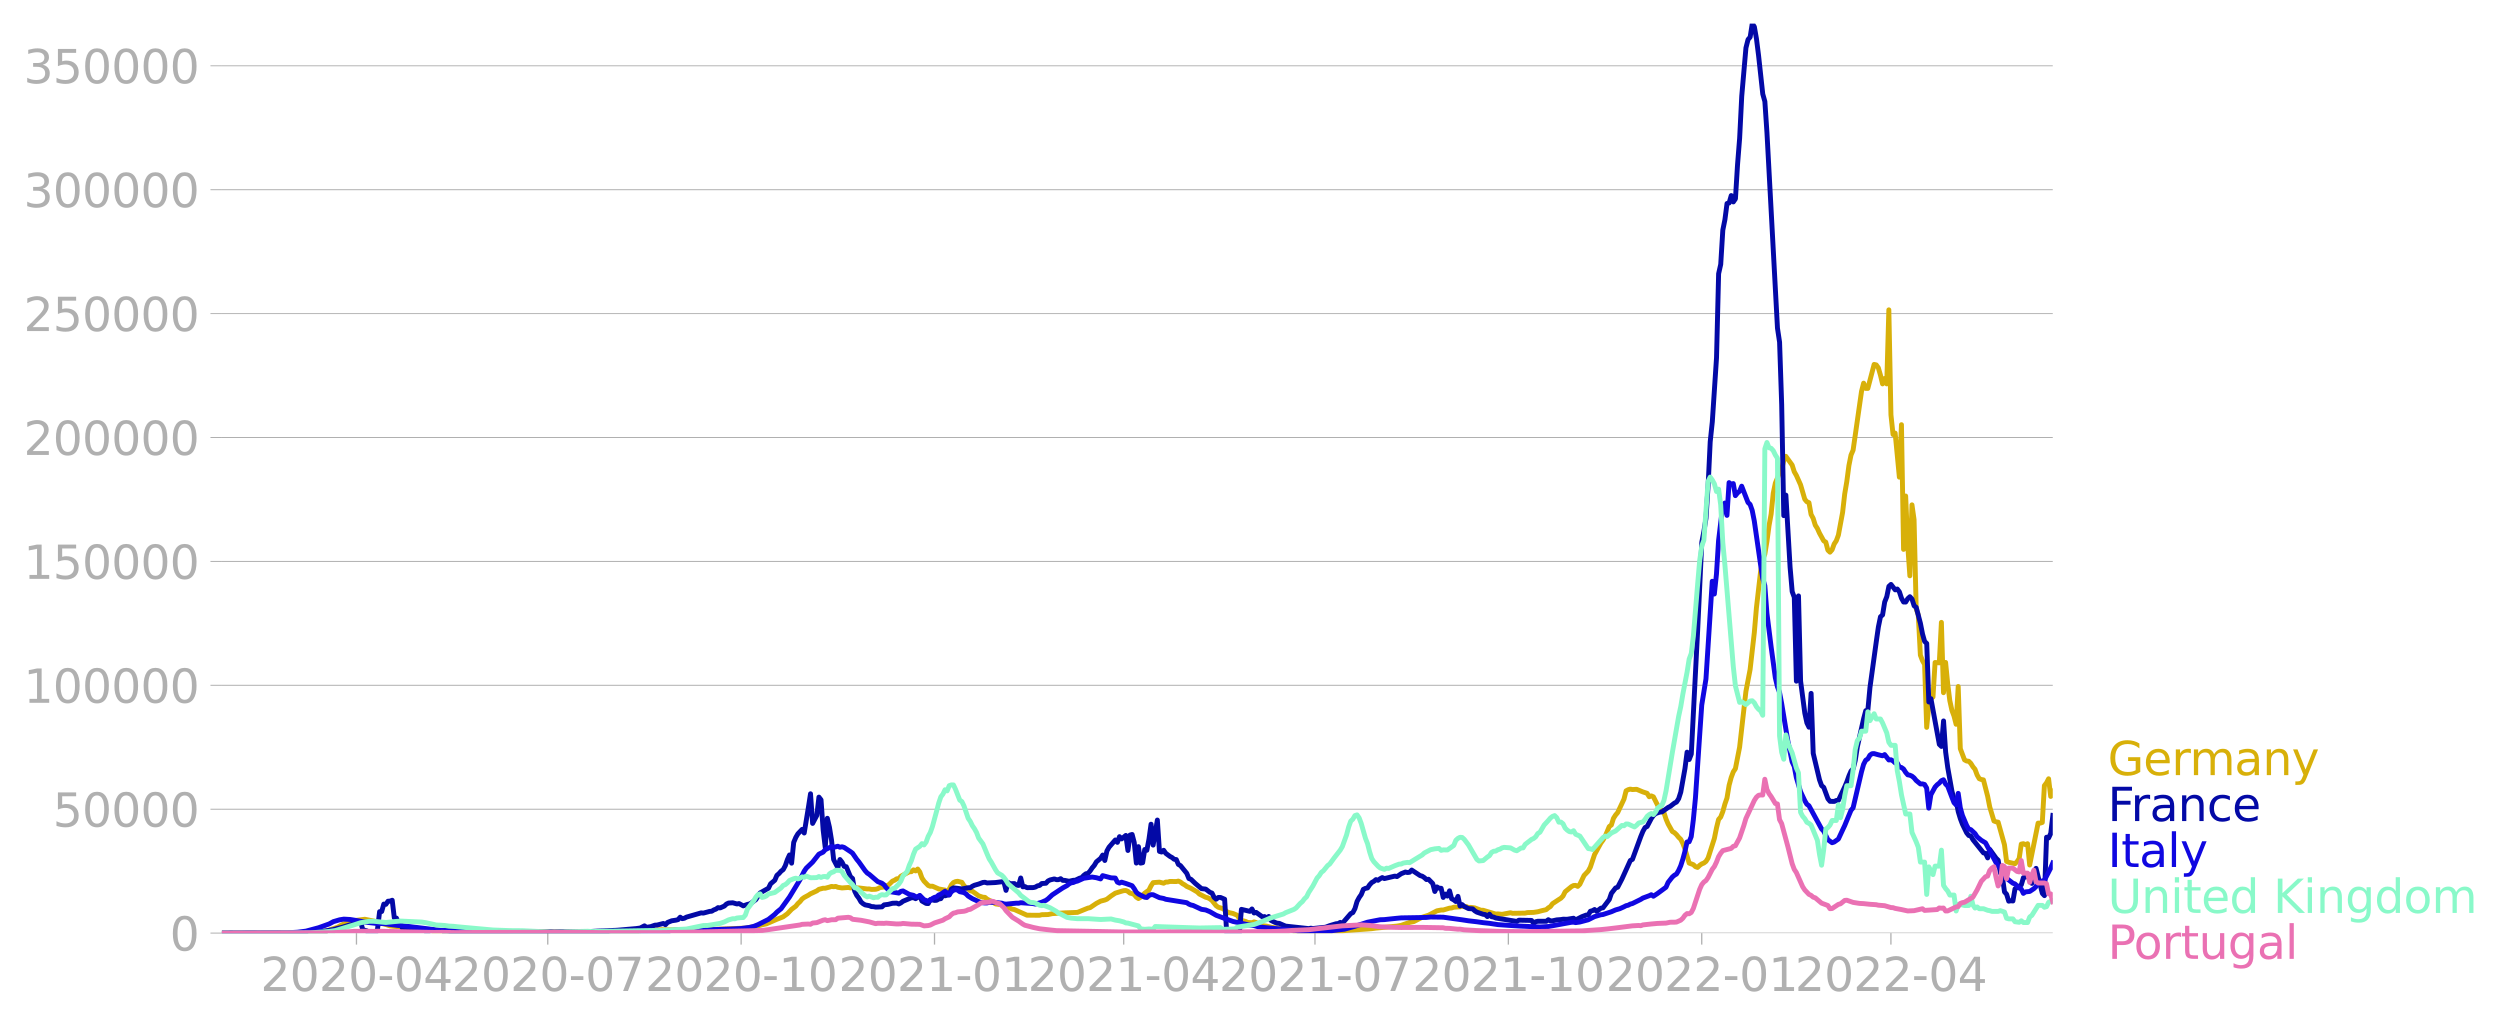 <svg xmlns:xlink="http://www.w3.org/1999/xlink" width="1015.94" height="416.199" viewBox="0 0 761.955 312.149" xmlns="http://www.w3.org/2000/svg"><defs><style>*{stroke-linejoin:round;stroke-linecap:butt}</style></defs><g id="figure_1"><path d="M0 312.15h761.955V0H0v312.15z" style="fill:none" id="patch_1"/><g id="axes_1"><path d="M67.645 284.4h558V7.2h-558v277.2z" style="fill:none" id="patch_2"/><g id="matplotlib.axis_1"><g id="xtick_1"><g id="line2d_1"><defs><path id="m36d4f7e7e8" d="M0 0v3.5" style="stroke:#b0b0b0;stroke-width:.4"/></defs><use xlink:href="#m36d4f7e7e8" x="108.646" y="284.4" style="fill:#b0b0b0;stroke:#b0b0b0;stroke-width:.4"/></g><g style="fill:#b0b0b0" transform="matrix(.14 0 0 -.14 79.398 302.038)" id="text_1"><defs><path id="DejaVuSans-32" d="M1228 531h2203V0H469v531q359 372 979 998 621 627 780 809 303 340 423 576 121 236 121 464 0 372-261 606-261 235-680 235-297 0-627-103-329-103-704-313v638q381 153 712 231 332 78 607 78 725 0 1156-363 431-362 431-968 0-288-108-546-107-257-392-607-78-91-497-524-418-433-1181-1211z" transform="scale(.016)"/><path id="DejaVuSans-30" d="M2034 4250q-487 0-733-480-245-479-245-1442 0-959 245-1439 246-480 733-480 491 0 736 480 246 480 246 1439 0 963-246 1442-245 480-736 480zm0 500q785 0 1199-621 414-620 414-1801 0-1178-414-1799Q2819-91 2034-91q-784 0-1198 620-414 621-414 1799 0 1181 414 1801 414 621 1198 621z" transform="scale(.016)"/><path id="DejaVuSans-2d" d="M313 2009h1684v-512H313v512z" transform="scale(.016)"/><path id="DejaVuSans-34" d="M2419 4116 825 1625h1594v2491zm-166 550h794V1625h666v-525h-666V0h-628v1100H313v609l1940 2957z" transform="scale(.016)"/></defs><use xlink:href="#DejaVuSans-32"/><use xlink:href="#DejaVuSans-30" x="63.623"/><use xlink:href="#DejaVuSans-32" x="127.246"/><use xlink:href="#DejaVuSans-30" x="190.869"/><use xlink:href="#DejaVuSans-2d" x="254.492"/><use xlink:href="#DejaVuSans-30" x="290.576"/><use xlink:href="#DejaVuSans-34" x="354.199"/></g></g><g id="xtick_2"><use xlink:href="#m36d4f7e7e8" x="166.945" y="284.4" style="fill:#b0b0b0;stroke:#b0b0b0;stroke-width:.4" id="line2d_2"/><g style="fill:#b0b0b0" transform="matrix(.14 0 0 -.14 137.697 302.038)" id="text_2"><defs><path id="DejaVuSans-37" d="M525 4666h3000v-269L1831 0h-659l1594 4134H525v532z" transform="scale(.016)"/></defs><use xlink:href="#DejaVuSans-32"/><use xlink:href="#DejaVuSans-30" x="63.623"/><use xlink:href="#DejaVuSans-32" x="127.246"/><use xlink:href="#DejaVuSans-30" x="190.869"/><use xlink:href="#DejaVuSans-2d" x="254.492"/><use xlink:href="#DejaVuSans-30" x="290.576"/><use xlink:href="#DejaVuSans-37" x="354.199"/></g></g><g id="xtick_3"><use xlink:href="#m36d4f7e7e8" x="225.884" y="284.4" style="fill:#b0b0b0;stroke:#b0b0b0;stroke-width:.4" id="line2d_3"/><g style="fill:#b0b0b0" transform="matrix(.14 0 0 -.14 196.636 302.038)" id="text_3"><defs><path id="DejaVuSans-31" d="M794 531h1031v3560L703 3866v575l1116 225h631V531h1031V0H794v531z" transform="scale(.016)"/></defs><use xlink:href="#DejaVuSans-32"/><use xlink:href="#DejaVuSans-30" x="63.623"/><use xlink:href="#DejaVuSans-32" x="127.246"/><use xlink:href="#DejaVuSans-30" x="190.869"/><use xlink:href="#DejaVuSans-2d" x="254.492"/><use xlink:href="#DejaVuSans-31" x="290.576"/><use xlink:href="#DejaVuSans-30" x="354.199"/></g></g><g id="xtick_4"><use xlink:href="#m36d4f7e7e8" x="284.823" y="284.4" style="fill:#b0b0b0;stroke:#b0b0b0;stroke-width:.4" id="line2d_4"/><g style="fill:#b0b0b0" transform="matrix(.14 0 0 -.14 255.575 302.038)" id="text_4"><use xlink:href="#DejaVuSans-32"/><use xlink:href="#DejaVuSans-30" x="63.623"/><use xlink:href="#DejaVuSans-32" x="127.246"/><use xlink:href="#DejaVuSans-31" x="190.869"/><use xlink:href="#DejaVuSans-2d" x="254.492"/><use xlink:href="#DejaVuSans-30" x="290.576"/><use xlink:href="#DejaVuSans-31" x="354.199"/></g></g><g id="xtick_5"><use xlink:href="#m36d4f7e7e8" x="342.481" y="284.4" style="fill:#b0b0b0;stroke:#b0b0b0;stroke-width:.4" id="line2d_5"/><g style="fill:#b0b0b0" transform="matrix(.14 0 0 -.14 313.233 302.038)" id="text_5"><use xlink:href="#DejaVuSans-32"/><use xlink:href="#DejaVuSans-30" x="63.623"/><use xlink:href="#DejaVuSans-32" x="127.246"/><use xlink:href="#DejaVuSans-31" x="190.869"/><use xlink:href="#DejaVuSans-2d" x="254.492"/><use xlink:href="#DejaVuSans-30" x="290.576"/><use xlink:href="#DejaVuSans-34" x="354.199"/></g></g><g id="xtick_6"><use xlink:href="#m36d4f7e7e8" x="400.779" y="284.4" style="fill:#b0b0b0;stroke:#b0b0b0;stroke-width:.4" id="line2d_6"/><g style="fill:#b0b0b0" transform="matrix(.14 0 0 -.14 371.531 302.038)" id="text_6"><use xlink:href="#DejaVuSans-32"/><use xlink:href="#DejaVuSans-30" x="63.623"/><use xlink:href="#DejaVuSans-32" x="127.246"/><use xlink:href="#DejaVuSans-31" x="190.869"/><use xlink:href="#DejaVuSans-2d" x="254.492"/><use xlink:href="#DejaVuSans-30" x="290.576"/><use xlink:href="#DejaVuSans-37" x="354.199"/></g></g><g id="xtick_7"><use xlink:href="#m36d4f7e7e8" x="459.718" y="284.4" style="fill:#b0b0b0;stroke:#b0b0b0;stroke-width:.4" id="line2d_7"/><g style="fill:#b0b0b0" transform="matrix(.14 0 0 -.14 430.47 302.038)" id="text_7"><use xlink:href="#DejaVuSans-32"/><use xlink:href="#DejaVuSans-30" x="63.623"/><use xlink:href="#DejaVuSans-32" x="127.246"/><use xlink:href="#DejaVuSans-31" x="190.869"/><use xlink:href="#DejaVuSans-2d" x="254.492"/><use xlink:href="#DejaVuSans-31" x="290.576"/><use xlink:href="#DejaVuSans-30" x="354.199"/></g></g><g id="xtick_8"><use xlink:href="#m36d4f7e7e8" x="518.658" y="284.4" style="fill:#b0b0b0;stroke:#b0b0b0;stroke-width:.4" id="line2d_8"/><g style="fill:#b0b0b0" transform="matrix(.14 0 0 -.14 489.41 302.038)" id="text_8"><use xlink:href="#DejaVuSans-32"/><use xlink:href="#DejaVuSans-30" x="63.623"/><use xlink:href="#DejaVuSans-32" x="127.246"/><use xlink:href="#DejaVuSans-32" x="190.869"/><use xlink:href="#DejaVuSans-2d" x="254.492"/><use xlink:href="#DejaVuSans-30" x="290.576"/><use xlink:href="#DejaVuSans-31" x="354.199"/></g></g><g id="xtick_9"><use xlink:href="#m36d4f7e7e8" x="576.315" y="284.4" style="fill:#b0b0b0;stroke:#b0b0b0;stroke-width:.4" id="line2d_9"/><g style="fill:#b0b0b0" transform="matrix(.14 0 0 -.14 547.068 302.038)" id="text_9"><use xlink:href="#DejaVuSans-32"/><use xlink:href="#DejaVuSans-30" x="63.623"/><use xlink:href="#DejaVuSans-32" x="127.246"/><use xlink:href="#DejaVuSans-32" x="190.869"/><use xlink:href="#DejaVuSans-2d" x="254.492"/><use xlink:href="#DejaVuSans-30" x="290.576"/><use xlink:href="#DejaVuSans-34" x="354.199"/></g></g></g><g id="matplotlib.axis_2"><g id="ytick_1"><path d="M67.645 284.4h558" clip-path="url(#pf138732168)" style="fill:none;stroke:#b0b0b0;stroke-width:.3;stroke-linecap:square" id="line2d_10"/><g id="line2d_11"><defs><path id="mbc716d2d7b" d="M0 0h-3.5" style="stroke:#b0b0b0;stroke-width:.3"/></defs><use xlink:href="#mbc716d2d7b" x="67.645" y="284.4" style="fill:#b0b0b0;stroke:#b0b0b0;stroke-width:.3"/></g><use xlink:href="#DejaVuSans-30" style="fill:#b0b0b0" transform="matrix(.14 0 0 -.14 51.737 289.719)" id="text_10"/></g><g id="ytick_2"><path d="M67.645 246.636h558" clip-path="url(#pf138732168)" style="fill:none;stroke:#b0b0b0;stroke-width:.3;stroke-linecap:square" id="line2d_12"/><use xlink:href="#mbc716d2d7b" x="67.645" y="246.636" style="fill:#b0b0b0;stroke:#b0b0b0;stroke-width:.3" id="line2d_13"/><g style="fill:#b0b0b0" transform="matrix(.14 0 0 -.14 16.108 251.955)" id="text_11"><defs><path id="DejaVuSans-35" d="M691 4666h2478v-532H1269V2991q137 47 274 70 138 23 276 23 781 0 1237-428 457-428 457-1159 0-753-469-1171Q2575-91 1722-91q-294 0-599 50Q819 9 494 109v635q281-153 581-228t634-75q541 0 856 284 316 284 316 772 0 487-316 771-315 285-856 285-253 0-505-56-251-56-513-175v2344z" transform="scale(.016)"/></defs><use xlink:href="#DejaVuSans-35"/><use xlink:href="#DejaVuSans-30" x="63.623"/><use xlink:href="#DejaVuSans-30" x="127.246"/><use xlink:href="#DejaVuSans-30" x="190.869"/><use xlink:href="#DejaVuSans-30" x="254.492"/></g></g><g id="ytick_3"><path d="M67.645 208.872h558" clip-path="url(#pf138732168)" style="fill:none;stroke:#b0b0b0;stroke-width:.3;stroke-linecap:square" id="line2d_14"/><use xlink:href="#mbc716d2d7b" x="67.645" y="208.872" style="fill:#b0b0b0;stroke:#b0b0b0;stroke-width:.3" id="line2d_15"/><g style="fill:#b0b0b0" transform="matrix(.14 0 0 -.14 7.2 214.191)" id="text_12"><use xlink:href="#DejaVuSans-31"/><use xlink:href="#DejaVuSans-30" x="63.623"/><use xlink:href="#DejaVuSans-30" x="127.246"/><use xlink:href="#DejaVuSans-30" x="190.869"/><use xlink:href="#DejaVuSans-30" x="254.492"/><use xlink:href="#DejaVuSans-30" x="318.115"/></g></g><g id="ytick_4"><path d="M67.645 171.108h558" clip-path="url(#pf138732168)" style="fill:none;stroke:#b0b0b0;stroke-width:.3;stroke-linecap:square" id="line2d_16"/><use xlink:href="#mbc716d2d7b" x="67.645" y="171.108" style="fill:#b0b0b0;stroke:#b0b0b0;stroke-width:.3" id="line2d_17"/><g style="fill:#b0b0b0" transform="matrix(.14 0 0 -.14 7.2 176.427)" id="text_13"><use xlink:href="#DejaVuSans-31"/><use xlink:href="#DejaVuSans-35" x="63.623"/><use xlink:href="#DejaVuSans-30" x="127.246"/><use xlink:href="#DejaVuSans-30" x="190.869"/><use xlink:href="#DejaVuSans-30" x="254.492"/><use xlink:href="#DejaVuSans-30" x="318.115"/></g></g><g id="ytick_5"><path d="M67.645 133.344h558" clip-path="url(#pf138732168)" style="fill:none;stroke:#b0b0b0;stroke-width:.3;stroke-linecap:square" id="line2d_18"/><use xlink:href="#mbc716d2d7b" x="67.645" y="133.344" style="fill:#b0b0b0;stroke:#b0b0b0;stroke-width:.3" id="line2d_19"/><g style="fill:#b0b0b0" transform="matrix(.14 0 0 -.14 7.2 138.663)" id="text_14"><use xlink:href="#DejaVuSans-32"/><use xlink:href="#DejaVuSans-30" x="63.623"/><use xlink:href="#DejaVuSans-30" x="127.246"/><use xlink:href="#DejaVuSans-30" x="190.869"/><use xlink:href="#DejaVuSans-30" x="254.492"/><use xlink:href="#DejaVuSans-30" x="318.115"/></g></g><g id="ytick_6"><path d="M67.645 95.58h558" clip-path="url(#pf138732168)" style="fill:none;stroke:#b0b0b0;stroke-width:.3;stroke-linecap:square" id="line2d_20"/><use xlink:href="#mbc716d2d7b" x="67.645" y="95.581" style="fill:#b0b0b0;stroke:#b0b0b0;stroke-width:.3" id="line2d_21"/><g style="fill:#b0b0b0" transform="matrix(.14 0 0 -.14 7.2 100.9)" id="text_15"><use xlink:href="#DejaVuSans-32"/><use xlink:href="#DejaVuSans-35" x="63.623"/><use xlink:href="#DejaVuSans-30" x="127.246"/><use xlink:href="#DejaVuSans-30" x="190.869"/><use xlink:href="#DejaVuSans-30" x="254.492"/><use xlink:href="#DejaVuSans-30" x="318.115"/></g></g><g id="ytick_7"><path d="M67.645 57.817h558" clip-path="url(#pf138732168)" style="fill:none;stroke:#b0b0b0;stroke-width:.3;stroke-linecap:square" id="line2d_22"/><use xlink:href="#mbc716d2d7b" x="67.645" y="57.817" style="fill:#b0b0b0;stroke:#b0b0b0;stroke-width:.3" id="line2d_23"/><g style="fill:#b0b0b0" transform="matrix(.14 0 0 -.14 7.2 63.136)" id="text_16"><defs><path id="DejaVuSans-33" d="M2597 2516q453-97 707-404 255-306 255-756 0-690-475-1069Q2609-91 1734-91q-293 0-604 58T488 141v609q262-153 574-231 313-78 654-78 593 0 904 234t311 681q0 413-289 645-289 233-804 233h-544v519h569q465 0 712 186t247 536q0 359-255 551-254 193-729 193-260 0-557-57-297-56-653-174v562q360 100 674 150t592 50q719 0 1137-327 419-326 419-882 0-388-222-655t-631-370z" transform="scale(.016)"/></defs><use xlink:href="#DejaVuSans-33"/><use xlink:href="#DejaVuSans-30" x="63.623"/><use xlink:href="#DejaVuSans-30" x="127.246"/><use xlink:href="#DejaVuSans-30" x="190.869"/><use xlink:href="#DejaVuSans-30" x="254.492"/><use xlink:href="#DejaVuSans-30" x="318.115"/></g></g><g id="ytick_8"><path d="M67.645 20.053h558" clip-path="url(#pf138732168)" style="fill:none;stroke:#b0b0b0;stroke-width:.3;stroke-linecap:square" id="line2d_24"/><use xlink:href="#mbc716d2d7b" x="67.645" y="20.053" style="fill:#b0b0b0;stroke:#b0b0b0;stroke-width:.3" id="line2d_25"/><g style="fill:#b0b0b0" transform="matrix(.14 0 0 -.14 7.2 25.372)" id="text_17"><use xlink:href="#DejaVuSans-33"/><use xlink:href="#DejaVuSans-35" x="63.623"/><use xlink:href="#DejaVuSans-30" x="127.246"/><use xlink:href="#DejaVuSans-30" x="190.869"/><use xlink:href="#DejaVuSans-30" x="254.492"/><use xlink:href="#DejaVuSans-30" x="318.115"/></g></g></g><path d="m67.645 284.4 26.266-.104 2.563-.169 2.563-.36.64-.082 3.203-1.083 1.282-.722 1.28-.537.642-.387.64-.218 4.485-.564 3.844.786.64.336 1.922.476 1.281.437 4.485.405 1.281.245 7.047.789 1.282.013 7.687.252 1.922.063 17.298.088 3.203-.13 4.484.126 14.094-.02 5.766-.139 12.172-.433 1.922-.1 10.25.102 1.923-.093 2.562-.076 8.329-.332 2.562-.104 3.844-.652 1.281-.362 1.282-.277 1.921-.831 1.282-.563 1.281-.497.64-.265 1.282-.924 1.281-1.345 1.282-.96.64-.796.64-.592.641-.803.641-.468 1.281-.692.641-.426 1.281-.59.641-.304.64-.469 1.282-.335.64.002 1.282-.34.64-.219.641.101.64-.1.641.274 1.282.198 1.922-.146.64.13 2.563.01 2.562.317.641-.005.64.147 1.282-.045.64-.175.641-.341 1.282-.174.64-.383.64-.176 1.282-1.246.64-.262.641-.435.641-.04.64-.747 2.563-1.357.64-.03.642-.55.64.322.64-.568.641.89.641 1.817.64.972 1.282 1.328.64.246.641-.038 1.922.843 1.922.36.64.665.641-.963.641-1.295.64-.715.641-.286.641-.098 1.281.31.641 1.022.64.65.641.33.64.578.642.154 1.28.906.641.486 1.282.42.64.044.641.535 1.922 1.02.64.442 1.923.268 1.28.738 1.282.318.64.278.641.116 3.844 1.729 3.844.012.64-.168 1.923-.046 1.281-.275 1.922-.126 1.922-.12 1.281-.041 2.563-.1 3.203-1.306.64-.132 1.922-1.304 1.282-.68 1.281-.336.64-.256 1.282-.997 1.281-.85 1.922-.59.64-.178.641-.034.641.253.64.537.641.149.641.287.64.796.641.42.641-.386 1.281-1.255 1.282-.935.64-1.297.64-.973 1.923-.151 1.281.324.64-.344.641-.01.641-.185 1.922.038.64-.147.641.286.64.516.641.347.641.48 1.281.565 1.922 1.125.641.63 1.922.984.64.152.641.338.64.489 1.282 1.612.64.448 1.282.37.64.417.641.553.641.277 1.281.28 1.282.543.64.907.64.646 1.282.329.64.309 1.282.09.64-.248.641.18 1.282.793 1.28.245.642.063 1.28.336 3.845.537 1.281.348 1.922.178 10.89.251 7.048-.459 4.484-.312 1.282-.1 1.281-.174 6.406-.612 1.282-.23 2.562-.893 1.282-.256 2.562-1.32 1.281-.417.641-.198 2.563-1.34 1.28-.244h.642l1.921-.57.641-.058.64-.22 1.923-.13.64-.184.641.138.64-.04.641.335.64-.083 1.282.163 1.922.73.64.001 3.845 1.15.64-.048 1.282.13 2.562-.483.64.174 3.845-.065.64-.156 1.922-.06 1.281-.197 1.282-.341 1.281-.296.64-.552.641-.399.641-.869 1.922-1.269.64-.4.641-.668.64-1.29 1.923-1.58.64-.334.641-.036.64.303.641-.638 1.282-2.688 1.28-1.35.642-1.188 1.28-3.833 1.923-3.513.64-.873.641-1.102 1.281-3.057.641-.467.64-2.033.641-.996.64-.759 1.923-4.092.64-2.53.641-.345.64-.18.641.138 1.282-.08 1.922.802 1.28.418.642 1.046.64-.26.64.28 1.282 2.576.64 1.016 1.282 1.222.64 1.974.641 1.504 1.282 2.288.64.356.64.61.642.798.64.609.64 1.267.641 1.677 1.282 4.3 1.281.487.64.606.641.233.641-.627.64-.45.641-.261.64-.497.642-1.023 1.921-5.992.641-3.183.64-2.593.641-.727.641-1.633.64-2.321.641-1.843.641-3.872.64-2.388.641-1.721.64-.96 1.282-6.539 1.922-16.993 1.281-6.71 1.282-11.245.64-7.51 1.282-11.188.64-3.618.64-1.61.642-3.848.64-4.801.64-3.559.641-6.332.641-3.091.64-1.533.641-1.829.641-.75.64-2.779.641-1.267 1.922 2.666.64 2.028.642 1.118 1.28 2.86 1.282 4.403.64.77.641.28.641 3.594.64 1.179.641 2.082.641 1.004.64 1.432 1.282 2.335.64.41.641 2.442.64.61.641-.74.641-1.766.64-.969.641-1.734 1.282-6.92.64-5.62.641-3.802.64-4.842.641-3.207.64-1.505 2.563-17.913.641-2.498.64 1.599.641.007 1.922-7.314.641.145.64.886.641 2.22.64 2.677.642-1.648.64 1.646.64-22.561.641 31.997.641 5.996.64-.427 1.282 13.428.64-15.994.641 38.004.641-16.264.64 15.212.641 9.106.64-21.627.642 4.504.64 27.12.64 1.985.641 12.203.641 1.693.64 1.112.641 19.201.641-6.466.64-2.261.641-.524.641-10.521 1.281.108.64-12.334.642 21.426.64-9.218.64 6.485.641 5.155.641 2.963.64 1.732.641 2.512.641-11.505.64 18.946 1.282 3.408.64.348.641.074.64.642.642 1.038.64.778.64 1.734.641 1.122.641.252.64.113 1.282 4.992.64 3.263 1.282 4.27.64.251.641.115 1.922 6.877.64 5.077.641.26 1.922.447.641-.628.64-.949.641-4.406.641-.12.64.292.641-.282.64 6.488 2.563-12.76h.641l.64-.216.641-11.231.641-.83.64-1.241.641 5.369.641-1.61h0" clip-path="url(#pf138732168)" style="fill:none;stroke:#d8b009;stroke-width:1.5;stroke-linecap:square" id="line2d_26"/><path d="m67.645 284.4 25.626-.107 3.203-.224 2.563-.309 2.562-.435 1.281-.375 1.282-.299 2.562-.79.64-.107.642-.581.64-.203.64.196.641-.155.641 2.344 1.281.372.641.673h1.922l.64-1.151.641-5.384.64-.052.642-2.259.64.07.64-.949.641-.035.641-.255.64 5.358.641.075.641 1.595.64.152.641 1.541.64-.1.642.23.64.05 1.282-.184.64.351.64-.316.641.247 1.282.125 1.281.554.64-.603 1.923.08 1.922.077.64.39 8.97.19.64-.332.64.017 1.282-.207 1.281.089.64.367 1.282-.109.64.132 1.923-.127.64-.415.64.43 3.204-.017 3.844-.017 3.203.023.64.081 2.563-.135 1.282.088 1.922-.087 3.203.02h1.281l3.203-.005 3.844-.223 1.922-.06 1.922-.098 1.922-.092 5.766-.505 1.28-.172 1.282-.664.64.445 1.282-.204 1.281-.45.641-.029 1.922-.489.64.378.641-.693 1.282-.503 1.28-.192.642-.163.64-.734.64.443.641-.133.641-.339 4.485-1.293.64.073 1.282-.34.64-.18.64-.05.641-.4.641-.24.64-.453.641.085 1.282-.564.64-.612.64-.31 1.282-.081 1.282.358.64-.122 1.281.706 1.282-.449.64-.144.641-.357 1.281-.967 1.282-2.024 2.562-1.445.64-1.333 1.282-1.086.64-1.494.641-.547.641-.729.64-.48.641-1.192.641-1.858.64-1.416.641 2.506.64-6.336.642-1.52.64-1.094 1.281-1.343.641 1.097 1.281-7.838.641-4.116.64 9.028 1.282-2.445.64-5.562.641.821.64 9.136.642 5.393.64-8.904.64 2.726.641 3.972.641 5.902 1.281 2.454.641-2.48.64.815.641 1.27.641.094 1.281 3.059.64.538.642 3.85.64 1.304.64.84.641 1.132.641.56.64.364 1.282.24.64.273.641.024.641.136 1.922-.075.64-.604 1.282-.166 1.281-.328 1.281-.04.641.25.64-.328.641-.488 2.563-1.075.64-.014.641.295 1.281-.832.641 1.547 1.281.738.641.04.64-1.244 1.282.283.64-.04.641-.392.64-.105.642-1.008.64.144.64-.19.641-.055.641-1.803.64-.373 1.282.145 1.281.182 1.922-.365.64.002.642-.46.64-.305 1.281-.365 1.282-.484.64-.054.641.203 2.563-.124 1.922-.236.64.059.64 2.567.641-2.414.641.373 1.281-.036.641.466.64.107.641-2.272.641 2.687.64-.07.641.328 1.922-.029.64-.155.641-.37.641-.122.64-.58 1.282-.091.64-.7.641-.312 1.282-.305.64.225.64-.008.642-.289.64.509.64.014 1.282.262 1.281-.292.641-.033 1.281-.61.641-.17.64-.687.641-.498.64-.1.642-.739.64-.955.64-.754.641-1.083 1.282-1.057.64-1.007.641 1.654.64-2.9.641-1.142 1.922-2.213.64.724.642-1.73.64.685 1.281-1.06.641 4.582.64-4.695.641-.182.641 2.446.64 6.271.641-5.001.641 5.019.64-.134.641-4.02.64.241.642-3.353.64-4.594.64 6.365 1.282-7.634.64 9.551.641.199.641-.534.64.926 1.282.945.64.348.641.526.64.081.642 1.484.64.365 1.922 2.359.64 1.573.641.237 1.282 1.239 1.922 1.606 1.28.136 1.282.981.64.243.641 1.306.641.55.64-.53.641-.005 1.282.54.64 10.342h3.844l.64-7.246 2.563.602.641-.723.64 1.22.641-.176 1.922 1.368.64-.087.642.413.64-.455.64 1.196 1.282.621.64.238.641.052 1.922.832 7.047.762.641-.128.64.103 3.845-.397 1.28-.484 1.923-.571.64-.05.641-.364.64.284 2.563-2.967.64-.315.642-1.215.64-2.171.64-1.192.641-.914.641-1.59.64-.292.641-.132.641-.961.64-.686.641-.359.641-.529.64.203.641-.482.64-.343.642.305 3.203-.755.64.148 1.282-.879 1.281-.511.64.154.641-.087.64-.667 2.563 1.685.641.185.64.428.641.592.641-.085 1.281 1.298.641 2.426.64-1.394.641.396.64.025.642 2.793.64-1.017.64.597.641-1.594.641 2.406.64.347.641.5.641-1.565.64 2.934.641-.428.641.562 1.281.65 1.282.088.64.598.64.403 1.923.655.64.084.641.613.64-.728.641.764.641.116.64.281 6.407 1.038.64-.376 3.845.08.64.876.64-.48.641-.15 2.563.016.64-.483.641.364.641-.029 1.281-.28 1.282-.101.64-.108 1.281.016 1.922-.311.641.503 1.922-.983 1.281-.483.64-.038.642-1.129.64-.176.64-.35.641.56 1.282-.967.64-.115 1.922-2.534.641-1.876 1.281-1.648.64-.22 1.282-2.47 2.563-5.667.64-.347 2.563-7.001.64-1.551.641-1.14.64-.333 1.282-2.451.64-.911.641-.571 1.282-.448.64-.05 1.922-1.375.641-.322 1.281-.997.64-.327.642-1.022.64-2.006 1.281-7.198.641-4.971.64 2.241.641-1.656 1.282-24.905.64-12.398 1.282-27.253.64-3.316.64-3.993.642-9.945.64-13.39.64-6.08 1.282-19.485.64-25.643.641-2.854.641-10.45.64-3.19.641-4.909.641-.16.64-2.259.641 1.939.64-.941.642-10.407.64-8.058.64-12.832 1.282-14.72.64-2.537.641-.736.641-4.109.64.954.641 3.638.641 5.088 1.281 11.772.64 2.269.642 9.56 3.203 59.522.64 4.273.641 18.994.64 33.88.641-6.25 1.282 21.981.64 7.431.64 1.752.642 25.542.64-25.989.64 25.973 1.282 9.765.64 2.972.641 1.309.641-10.31.64 18.274 1.923 8.082.64 1.77.64.51 1.282 3.485.64.778 1.282.035.64-.294.641-.06 1.922-4.106.641-1.512.64-1.818.641-1.479.64-.68.642-2.555.64-4.169 1.922-8.59.64-2.4.641-.206.641-6.884 1.922-13.946.64-4.468.641-3.118.64-.569.642-3.936.64-1.615.64-3.147.641-.587 1.282 1.652.64-.25.641.855.64 1.955.641 1.15.641.005.64-1.043.641-.581.64.71.642 2.049.64.482 1.281 4.864.641 3.258.64 2.267.641.618.641 17.832.64-1.001 2.563 13.933.64.62.642-7.769.64 9.494.64 4.745 1.282 7.19.64 2.398.641.572.641 3.278.64 2.127.641 1.69 1.282 2.62.64.798.64.15.642 1.15 3.203 4.003.64.152.641 1.374.64-2.578 1.923 2.667.64.634.64 3.84.642 1.235.64 4.569.64.713.641 2.107.641-.116.64.057.641-3.703 1.282-.78.64-.447.641-2.19.64-.172.641-.443.64-.167.642 2.536.64-2.987.64-1.594 1.923 7.644.64.668.641-17.797.64.203.641-1.395.641-5.452h0" clip-path="url(#pf138732168)" style="fill:none;stroke:#0309a6;stroke-width:1.5;stroke-linecap:square" id="line2d_27"/><path d="m67.645 284.4 19.86-.094 3.203-.19 2.563-.329 3.844-1.035 3.203-1.149 1.281-.701 1.922-.566 1.281-.204 1.922.108 2.563.421 1.922.366 1.281.158 1.922.22 2.563.092 1.28.172 1.282.179 1.922.236.64-.076 1.923.296 10.25 1.246 1.281.025 6.407.332 15.375.284 2.563.034 3.843-.035 10.891.058 14.095-.056 10.89-.251 7.688-.51 3.203-.064 2.563-.062 3.844.033 5.766-.183 3.203-.167 2.562-.338 1.282-.309 1.28-.516 3.204-1.618 1.922-1.53.64-.674 1.282-1.046 2.563-3.56 3.203-5.275 1.281-2.595.64-.932 1.923-1.84 1.922-2.422 1.28-.618.642-.74 1.28-.634.641-.335.641.276 1.281-.372.641.313.64-.142.641.194 1.922 1.272.64.478 1.282 1.876.64.774 1.923 2.702.64.707.641.418 2.563 2.203 1.28.481.642.487.64.858 1.281 1.252 2.563.405.64-.52.641-.133 1.922 1.053 1.282.29.64.394.64.021.641-.392 1.282 1.302 1.281.474.64-.248.641-.587.641-.342.64-.153.641-.573.64-.24 1.282-.893 1.281 1.05.641-.879.64-.472.641-.187.641.122.64.491 1.282.276.64.396.641.656 1.282.804 1.28.582 1.282.592 1.281.128.641-.01.64-.175 1.282-.025 2.563.276.64.217.64.076 3.204-.299.64.025.641-.16 3.844.277.64.15 1.923-.579 1.281-.561.64-.468 1.282-1.201 3.203-2.123 1.281-.7.641-.51.64-.355.641-.084.641-.287.64-.155 1.923-.861 1.922-.28.64-.083 1.281.197 1.282.365.64-.998 2.563.677 1.281.057.64 1.251.642.29.64-.285 1.281.394 1.282.45.64.24.641.895.64 1.1.641.537 1.922.968.64.097.642-.612.64-.267.64.026 1.923.89 1.281.246.64.25 6.407 1.037.64.433.641.27.641.138 2.563 1.187 1.28.186 1.282.529 1.922 1.103 1.922.719 3.203 1.158 1.922.405 2.563.592 1.922.264 1.281.363 2.563.293 3.843.346 7.688.744 5.125-.006 2.563-.116 4.484-.528 3.204-.882 3.843-1.253 1.922-.379 1.922-.369 1.282-.042 1.921-.21 1.922-.196 1.282-.12 7.687-.134 1.282-.128 3.844.053 2.562.356 3.203.446 1.922.295 2.563.297 1.922.272 1.922.203 2.562.39 3.203.23 3.844.232 5.766.269 2.563-.148 7.047-1.293.64-.03.641.131 1.281-.176 2.563-.684 1.922-.962 1.922-.57.64-.07 2.563-.844 1.281-.555 1.282-.37 1.28-.582.641-.338.641-.143.64-.348.641-.169 2.563-1.265.64-.405 1.923-.711.64-.31.64.463 1.282-.85 2.563-1.897.64-1.466 1.282-1.635.64-.549.64-.378.642-1.091.64-1.418.64-1.994.641-2.37.641-2.885.64-.062.641-1.575.641-5.127.64-6.656 1.282-18.999.64-9.33 1.282-7.929 1.922-29.783.64 3.88.641-6.073.64-10.197 1.282-10.687.64-.768.641 3.76.641-9.988.64.496.641-.196.64 3.67.642-.82.64-.514.64-1.542 1.923 4.947.64.617.641 1.818.64 3.24 1.923 13.377.64 4.141.64 2.162.642 8.413 1.28 10.218 1.282 9.46.64 2.716.641 1.73.641 3.33 1.922 11.636 1.281 6.212.64 1.383.642 3.389 1.28 4.31 1.282 2.732.64 1.094.641.463 3.844 7.06.64.669 1.282 2.613 1.281.93.641-.216 1.281-.906 1.282-2.75.64-1.356 1.282-3.125.64-1.525.64-.76 2.563-10.986.641-2.27.64-1.245.641-.405.641-1.132.64-.454.641-.03 1.282.36 1.28.305.642-.366 1.28 1.644.641-.07.641.346.64.605.641.025.641 1.228.64.164.641.458.641 1.014.64.754.641.118.64.283.642.524.64.788 1.281 1.063.641-.012.64.18.641 1.092.641 6.12.64-4.084 1.282-2.355.64-.701.641-.496.64-.722.642-.287.64 1.296.64.643 1.282 3.384.64 1.646.641.67.641-3.498.64 4.4.641 2.3 1.282 3.05.64 1.119.64.178 1.282 1.205.64.996 1.282 1.056 1.281.77 3.204 6.055.64 1.018.64.405.642 1.531.64.732.64 1.063 1.923 1.486.64.235 1.282 1.225.64.34.641 1.308.64-.452 1.282-.124 1.281-.86.64-.627.641-1.33.641.039.64-.41.641-.22 1.922-3.746.641-1.528h0" clip-path="url(#pf138732168)" style="fill:none;stroke:#1007e1;stroke-width:1.5;stroke-linecap:square" id="line2d_28"/><path d="m67.645 284.4 26.907-.075 5.766-.436 1.922-.28 5.766-1.76 1.921-.626 2.563-.428 1.281-.019 3.844.378 2.563-.27 1.922-.16 6.406.3 1.281.197 1.922.415 1.282.298 1.28.048 1.282.09 1.281.181 1.282.063 1.281.145 10.89.99 5.126.182 3.844.032 7.688.361 1.28.09 3.204-.065 1.281-.07 6.407-.148 1.281.083 18.579-.323 1.922.02 8.328-.465 5.125-1.06 1.282-.033 1.28-.195 2.563-.434 1.282-.432 1.28-.624 1.282-.37.64.036.642-.24 1.28-.132.641-.012.641-.737.64-1.863 1.282-1.72.64-.761.641-1.146.64-.745.642-.248.64 1.088.64-.15.642-.29.64-.603 1.922-.456 1.922-1.41.64-.748.641-.244.641-.528.64-.74 1.282-.528.64-.165.641.214.64-.197.641-.416.641.12.64-.373 1.282.517 1.922-.052.64-.332.641.289.64-.26.642-.041.64.237.64-1.009.641-.432.641-.205.64-.474 1.282.038.64.363.641 1.142 1.922 2.194.64.638.642.944.64.15 2.563 2.304.64.334.641-.233 1.281.504.641-.172.64.032.641-.555.64-.258.642.115.64-.045 1.922-1.883.64-.128 1.282-1.272.64-.932.641-1.556 1.282-1.357.64-1.896.64-1.41.642-1.987.64-1.521 1.281-.852.641-.823.64.396.641-.863.641-1.756.64-1.174.641-1.815 1.282-4.71.64-2.447.64-1.886.642-.842.64-1.329.64.347.641-1.588.641-.237.64.01.641 1.362 1.282 3.273.64.43.641 1.329 1.281 3.775.64.937.642 1.318.64.936.64 1.167.641 1.679 1.282 1.766 1.281 3.089.64 1.47.641.99 1.282 2.314.64.962 1.282.737.64.66.64.87.641 1.078 3.204 2.746.64.776 1.282.97 1.28 1 .642.195.64.035.64.156 1.282.647.64.125.641-.094 1.922.755 1.922 1.11.64.56.642.23 1.921 1.02 1.282.23 1.922.171 3.203-.01 3.844.256 3.203-.16 1.281.34 1.282.212 1.28.348.641.303.641.053 3.203.854.641.886 1.281.15 1.282-.104 1.28.068.641-.82 2.563.096 5.766.198 5.125.163 6.406-.121.641.524 1.922-.043 1.922-.109.64-.516 5.126-.806 1.922-.682 1.922-.786 1.28-.552 3.845-1.184.64-.385 2.563-1.02.64-.42 1.282-1.408.64-.544.641-.852.64-.602.641-1.316 1.282-1.991 1.281-2.422.64-.708.641-1.005.64-.483 1.282-1.584.64-.482 1.282-1.762 1.922-2.467.64-1.086 1.282-3.535.64-2.415.641-1.806.64-.595.642-1.103.64-.212.64.923.641 1.713 1.282 4.508.64 1.653.641 2.509.64 1.99.641.983 1.282 1.376.64.524 1.282.433.64-.368.64.093 1.923-.848 1.281-.476.64-.028.641-.306 1.282-.193.64.081 1.922-1.187 1.922-1.167.64-.6 1.923-1.004 1.281-.26 1.281-.13.64.59.642-.14 1.28.019 1.923-1.366.64-1.57.641-.591.64-.327.641.046.641.576 1.281 1.698 2.563 4.418.64.481 1.282-.13 1.281-1.077.64-.421.641-.998.641-.34.64-.054.641-.408.64-.18.642-.391.64-.155 1.281.11.641.051 1.281.699.641.173 1.281-.832.641-.045.64-1.077 1.282-.986.64-.503.641-.297.64-.524.641-1.002.641-.369 1.281-2.198 1.282-1.39.64-.752.641-.497.64-.238.641.643.64 1.36.642-.018.64.508.64 1.321.641.62.641.44.64.116.641-.385.641 1.082 1.281.55 2.563 3.813.64.08.641.215 3.203-3.644.641-.447.64.15 1.282-1.108 1.281-.616 1.922-1.682.64.1.641-.553.641.03 1.922.887.64-.528.641-.682 1.282-.331.64-.741.64-.954.642-.535.64-.329.64.325.641-.798.641-1.163.64-.51.641-.31.641-1.53.64-2.918 1.923-11.725 1.922-10.991.64-2.986.64-3.802 1.282-6.675.64-4.001.641-1.706.641-5.263 1.281-15.582.641-7.457.64-4.46.641-1.76 1.282-17.917.64-1.304.64.889.641 1.157.641 2.335.64-.71.641 4.798.641 11.488.64 6.813 1.923 23.306.64 7.713.64 5.838 1.282 5.026.64-.179 1.282.846 1.281-1.08.641-.085.64.625.641 1.183.641.772.64.515.641 1.332.64-81.211.642-1.922.64 1.602.64.16.641.725.641 1.318.64.992.641 84.615.641 5.003.64 2.116.641-7.42.641 2.564 1.281 2.93 1.282 4.598.64 1.478.64 12.032.641 1.208.641.727.64 1.1.641.323.641.508 1.922 4.675.64 4.232.641 3.346.64-4.725.642-6.262.64-.505.64-.748.641-1.391h1.282l.64-4.789.641 3.94.64-2.519.641-4.192.641-3.038h1.281l.64-4.83.642-6.208.64-2.728.64-.697.641-2.162h1.282l.64-5.907.641 2.7 1.281-2.107.641 1.604h1.281l.64 1.189 1.282 3.057.64 2.864.641.911h1.282l.64 7.768.641 3.282.64 4.037 1.282 5.845h1.281l.64 5.617 1.282 2.862.64 1.65.641 4.53h1.282l.64 9.856.641-8.399 1.281 2.358.641-2.582h1.281l.64-4.872.642 10.735.64.977.64.754.641 1.222 1.282-.006.64 4.86.641-2.009.64.014 1.282.325 1.281.002.64-2.821.642 2.67.64.923.64-.341.641.538h1.282l1.281.487.64.105.641.222 1.922.004.64-.227 1.282.423.64 1.899.641.177 1.282.003.64.876 1.282.17.64-.453.641.527 1.281.002.64-1.693.642-.478 1.28-2.027.641-1.034h1.282l.64.578.641-.193.64-1.315 1.282-.58h0" clip-path="url(#pf138732168)" style="fill:none;stroke:#89f9c9;stroke-width:1.5;stroke-linecap:square" id="line2d_29"/><path d="m67.645 284.4 33.313-.098 4.485-.252 2.563-.198 3.843-.026 1.922.043 1.282-.058 17.297.382 2.563-.032 3.843.074 13.454-.07 2.562-.004 5.126-.018h8.969l3.843-.015 4.485.013 5.125.09 18.579.008 7.687-.096 23.704-.554 1.922-.261 9.61-1.418.64-.19 1.922-.094.641.075.64-.381 1.282-.117 1.922-.75.64-.13.641.276 1.281-.274 1.282-.023.64-.46 3.204-.265.64.134.64.467 2.563.301 1.282.248 1.281.248 1.922.543.64-.132 1.923.045.64-.077 3.203.255 1.282-.038.64-.128 2.563.23 2.562.048 1.282.472 1.281-.096.64-.156 1.282-.653 2.563-.835.64-.429 1.281-.596.641-.673.64-.444.641-.133.641-.249 1.922-.193.64-.158.641-.311.64-.119 2.563-1.452.641-.473.64-.144 1.923-.103.64-.312.641.085 1.281.552.64.121 1.282 1.21.64.92 1.923 2.004 1.922 1.181 1.281.917.64.354 1.282.327 1.281.34 1.922.402 3.203.36 1.922.204 20.5.424 14.095-.041 14.735.095 17.297-.227 3.203-.16 1.922-.152 5.125-.22 10.25-1.175 5.766-.298 2.563.167 3.203.417 3.844.164 2.563.056 6.406-.038 6.407.116.64.161 1.281.03 2.563.252.64-.023 1.282.207 3.844.218 7.688.282 7.047.056 17.297-.238 5.766-.386 1.922-.193 3.203-.385 4.484-.57 1.922-.108.641.072.64-.246 2.563-.28 1.922-.175 2.563-.095 1.281-.265 1.281-.008.64-.047 1.282-.572.64-.584.641-.895.641-.535.64.058.641-.387.641-1.232 1.922-5.818.64-1.432.641-.793.64-.455.642-.935 1.28-2.495.641-.852.641-1.333.64-1.655.641-1.042.641-.81 2.563-.678.64-.632.64-.183 1.282-2.373 1.281-3.748.641-2.157 2.563-5.513.64-1.002.641-.572.64-.115.641.026.64-4.804.642 3.095.64 1.281.64.885 1.282 2.125.64.134.641 4.784.641 1.193 1.922 7.105 1.281 5.12.64 1.728.642.973 1.921 4.324.641.978 1.281 1.356.641.296.64.554.641.207 1.922 1.618 1.922.721.64.968.641-.046 1.922-1.268.641-.17 1.281-1.032.641-.066 1.922.664 1.922.305 1.281.07 1.922.204 1.922.124.64.15 1.282.104.64.05 1.922.568.641.032.64.223 1.923.354 1.922.426 1.922-.085 2.562-.591.64.51 3.845-.266.64-.485.64.076.642-.048.64.894.64-.015 2.563-1.224.641-.107.64-.952.641-.241.641-.122 2.563-1.55 1.28-2.203 1.282-2.642 1.281-1.388.641-.19.64-1.687.641-.73.641-.419.64 3.21.641 2.634.64-1.24.642-5.01.64.332.64 3.714.641-3.223h1.282l1.281 1.005.64.138.641-3.441.641 3.813h1.281l.64 2.81.642-2.134.64-1.567.64 3.44.641.459h1.922l.641.225.64 3.098h.641l.641 2.39h0" clip-path="url(#pf138732168)" style="fill:none;stroke:#ea71b3;stroke-width:1.5;stroke-linecap:square" id="line2d_30"/><g style="fill:#d8b009" transform="matrix(.14 0 0 -.14 642.385 236.242)" id="text_18"><defs><path id="DejaVuSans-47" d="M3809 666v1253H2778v519h1656V434q-365-259-806-392-440-133-940-133-1094 0-1712 639-617 640-617 1780 0 1144 617 1783 618 639 1712 639 456 0 867-113 411-112 758-331v-672q-350 297-744 447t-828 150q-857 0-1287-478-429-478-429-1425 0-944 429-1422 430-478 1287-478 334 0 596 58 263 58 472 180z" transform="scale(.016)"/><path id="DejaVuSans-65" d="M3597 1894v-281H953q38-594 358-905t892-311q331 0 642 81t618 244V178Q3153 47 2828-22t-659-69q-838 0-1327 487-489 488-489 1320 0 859 464 1363 464 505 1252 505 706 0 1117-455 411-454 411-1235zm-575 169q-6 471-264 752-258 282-683 282-481 0-770-272t-333-766l2050 4z" transform="scale(.016)"/><path id="DejaVuSans-72" d="M2631 2963q-97 56-211 82-114 27-251 27-488 0-749-317t-261-911V0H581v3500h578v-544q182 319 472 473 291 155 707 155 59 0 131-8 72-7 159-23l3-590z" transform="scale(.016)"/><path id="DejaVuSans-6d" d="M3328 2828q216 388 516 572t706 184q547 0 844-383 297-382 297-1088V0h-578v2094q0 503-179 746-178 244-543 244-447 0-707-297-259-296-259-809V0h-578v2094q0 506-178 748t-550 242q-441 0-701-298-259-298-259-808V0H581v3500h578v-544q197 322 472 475t653 153q382 0 649-194 267-193 395-562z" transform="scale(.016)"/><path id="DejaVuSans-61" d="M2194 1759q-697 0-966-159t-269-544q0-306 202-486 202-179 548-179 479 0 768 339t289 901v128h-572zm1147 238V0h-575v531q-197-318-491-470T1556-91q-537 0-855 302-317 302-317 808 0 590 395 890 396 300 1180 300h807v57q0 397-261 614t-733 217q-300 0-585-72-284-72-546-216v532q315 122 612 182 297 61 578 61 760 0 1135-394 375-393 375-1193z" transform="scale(.016)"/><path id="DejaVuSans-6e" d="M3513 2113V0h-575v2094q0 497-194 743-194 247-581 247-466 0-735-297-269-296-269-809V0H581v3500h578v-544q207 316 486 472 280 156 646 156 603 0 912-373 310-373 310-1098z" transform="scale(.016)"/><path id="DejaVuSans-79" d="M2059-325q-243-625-475-815-231-191-618-191H506v481h338q237 0 368 113 132 112 291 531l103 262L191 3500h609L1894 763l1094 2737h609L2059-325z" transform="scale(.016)"/></defs><use xlink:href="#DejaVuSans-47"/><use xlink:href="#DejaVuSans-65" x="77.49"/><use xlink:href="#DejaVuSans-72" x="139.014"/><use xlink:href="#DejaVuSans-6d" x="178.377"/><use xlink:href="#DejaVuSans-61" x="275.789"/><use xlink:href="#DejaVuSans-6e" x="337.068"/><use xlink:href="#DejaVuSans-79" x="400.447"/></g><g style="fill:#0309a6" transform="matrix(.14 0 0 -.14 642.385 250.242)" id="text_19"><defs><path id="DejaVuSans-46" d="M628 4666h2681v-532H1259V2759h1850v-531H1259V0H628v4666z" transform="scale(.016)"/><path id="DejaVuSans-63" d="M3122 3366v-538q-244 135-489 202t-495 67q-560 0-870-355-309-354-309-995t309-996q310-354 870-354 250 0 495 67t489 202V134Q2881 22 2623-34q-257-57-548-57-791 0-1257 497-465 497-465 1341 0 856 470 1346 471 491 1290 491 265 0 518-55 253-54 491-163z" transform="scale(.016)"/></defs><use xlink:href="#DejaVuSans-46"/><use xlink:href="#DejaVuSans-72" x="50.27"/><use xlink:href="#DejaVuSans-61" x="91.383"/><use xlink:href="#DejaVuSans-6e" x="152.662"/><use xlink:href="#DejaVuSans-63" x="216.041"/><use xlink:href="#DejaVuSans-65" x="271.021"/></g><g style="fill:#1007e1" transform="matrix(.14 0 0 -.14 642.385 264.242)" id="text_20"><defs><path id="DejaVuSans-49" d="M628 4666h631V0H628v4666z" transform="scale(.016)"/><path id="DejaVuSans-74" d="M1172 4494v-994h1184v-447H1172V1153q0-428 117-550t477-122h590V0h-590q-666 0-919 248-253 249-253 905v1900H172v447h422v994h578z" transform="scale(.016)"/><path id="DejaVuSans-6c" d="M603 4863h575V0H603v4863z" transform="scale(.016)"/></defs><use xlink:href="#DejaVuSans-49"/><use xlink:href="#DejaVuSans-74" x="29.492"/><use xlink:href="#DejaVuSans-61" x="68.701"/><use xlink:href="#DejaVuSans-6c" x="129.98"/><use xlink:href="#DejaVuSans-79" x="157.764"/></g><g style="fill:#89f9c9" transform="matrix(.14 0 0 -.14 642.385 278.242)" id="text_21"><defs><path id="DejaVuSans-55" d="M556 4666h635V1831q0-750 271-1080 272-329 882-329 606 0 878 329 272 330 272 1080v2835h634V1753q0-912-452-1378Q3225-91 2344-91q-885 0-1337 466-451 466-451 1378v2913z" transform="scale(.016)"/><path id="DejaVuSans-69" d="M603 3500h575V0H603v3500zm0 1363h575v-729H603v729z" transform="scale(.016)"/><path id="DejaVuSans-64" d="M2906 2969v1894h575V0h-575v525q-181-312-458-464-276-152-664-152-634 0-1033 506-398 507-398 1332t398 1331q399 506 1033 506 388 0 664-152 277-151 458-463zM947 1747q0-634 261-995t717-361q456 0 718 361 263 361 263 995t-263 995q-262 361-718 361t-717-361q-261-361-261-995z" transform="scale(.016)"/><path id="DejaVuSans-4b" d="M628 4666h631V2694l2094 1972h813L1850 2491 4331 0h-831L1259 2247V0H628v4666z" transform="scale(.016)"/><path id="DejaVuSans-67" d="M2906 1791q0 625-258 968-257 344-723 344-462 0-720-344-258-343-258-968 0-622 258-966t720-344q466 0 723 344 258 344 258 966zm575-1357q0-893-397-1329-396-436-1215-436-303 0-572 45t-522 139v559q253-137 500-202 247-66 503-66 566 0 847 295t281 892v285q-178-310-456-463T1784 0Q1141 0 747 490 353 981 353 1791q0 812 394 1302 394 491 1037 491 388 0 666-153t456-462v531h575V434z" transform="scale(.016)"/><path id="DejaVuSans-6f" d="M1959 3097q-462 0-731-361t-269-989q0-628 267-989 268-361 733-361 460 0 728 362 269 363 269 988 0 622-269 986-268 364-728 364zm0 487q750 0 1178-488 429-487 429-1349 0-859-429-1349Q2709-91 1959-91q-753 0-1180 489-426 490-426 1349 0 862 426 1349 427 488 1180 488z" transform="scale(.016)"/></defs><use xlink:href="#DejaVuSans-55"/><use xlink:href="#DejaVuSans-6e" x="73.193"/><use xlink:href="#DejaVuSans-69" x="136.572"/><use xlink:href="#DejaVuSans-74" x="164.355"/><use xlink:href="#DejaVuSans-65" x="203.564"/><use xlink:href="#DejaVuSans-64" x="265.088"/><use xlink:href="#DejaVuSans-20" x="328.564"/><use xlink:href="#DejaVuSans-4b" x="360.352"/><use xlink:href="#DejaVuSans-69" x="425.928"/><use xlink:href="#DejaVuSans-6e" x="453.711"/><use xlink:href="#DejaVuSans-67" x="517.09"/><use xlink:href="#DejaVuSans-64" x="580.566"/><use xlink:href="#DejaVuSans-6f" x="644.043"/><use xlink:href="#DejaVuSans-6d" x="705.225"/></g><g style="fill:#ea71b3" transform="matrix(.14 0 0 -.14 642.385 292.242)" id="text_22"><defs><path id="DejaVuSans-50" d="M1259 4147V2394h794q441 0 681 228 241 228 241 650 0 419-241 647-240 228-681 228h-794zm-631 519h1425q785 0 1186-355 402-355 402-1039 0-691-402-1044-401-353-1186-353h-794V0H628v4666z" transform="scale(.016)"/><path id="DejaVuSans-75" d="M544 1381v2119h575V1403q0-497 193-746 194-248 582-248 465 0 735 297 271 297 271 810v1984h575V0h-575v538q-209-319-486-474-276-155-642-155-603 0-916 375-312 375-312 1097zm1447 2203z" transform="scale(.016)"/></defs><use xlink:href="#DejaVuSans-50"/><use xlink:href="#DejaVuSans-6f" x="56.678"/><use xlink:href="#DejaVuSans-72" x="117.859"/><use xlink:href="#DejaVuSans-74" x="158.973"/><use xlink:href="#DejaVuSans-75" x="198.182"/><use xlink:href="#DejaVuSans-67" x="261.561"/><use xlink:href="#DejaVuSans-61" x="325.037"/><use xlink:href="#DejaVuSans-6c" x="386.316"/></g></g></g><defs><clipPath id="pf138732168"><path d="M67.645 7.2h558v277.2h-558z"/></clipPath></defs></svg>